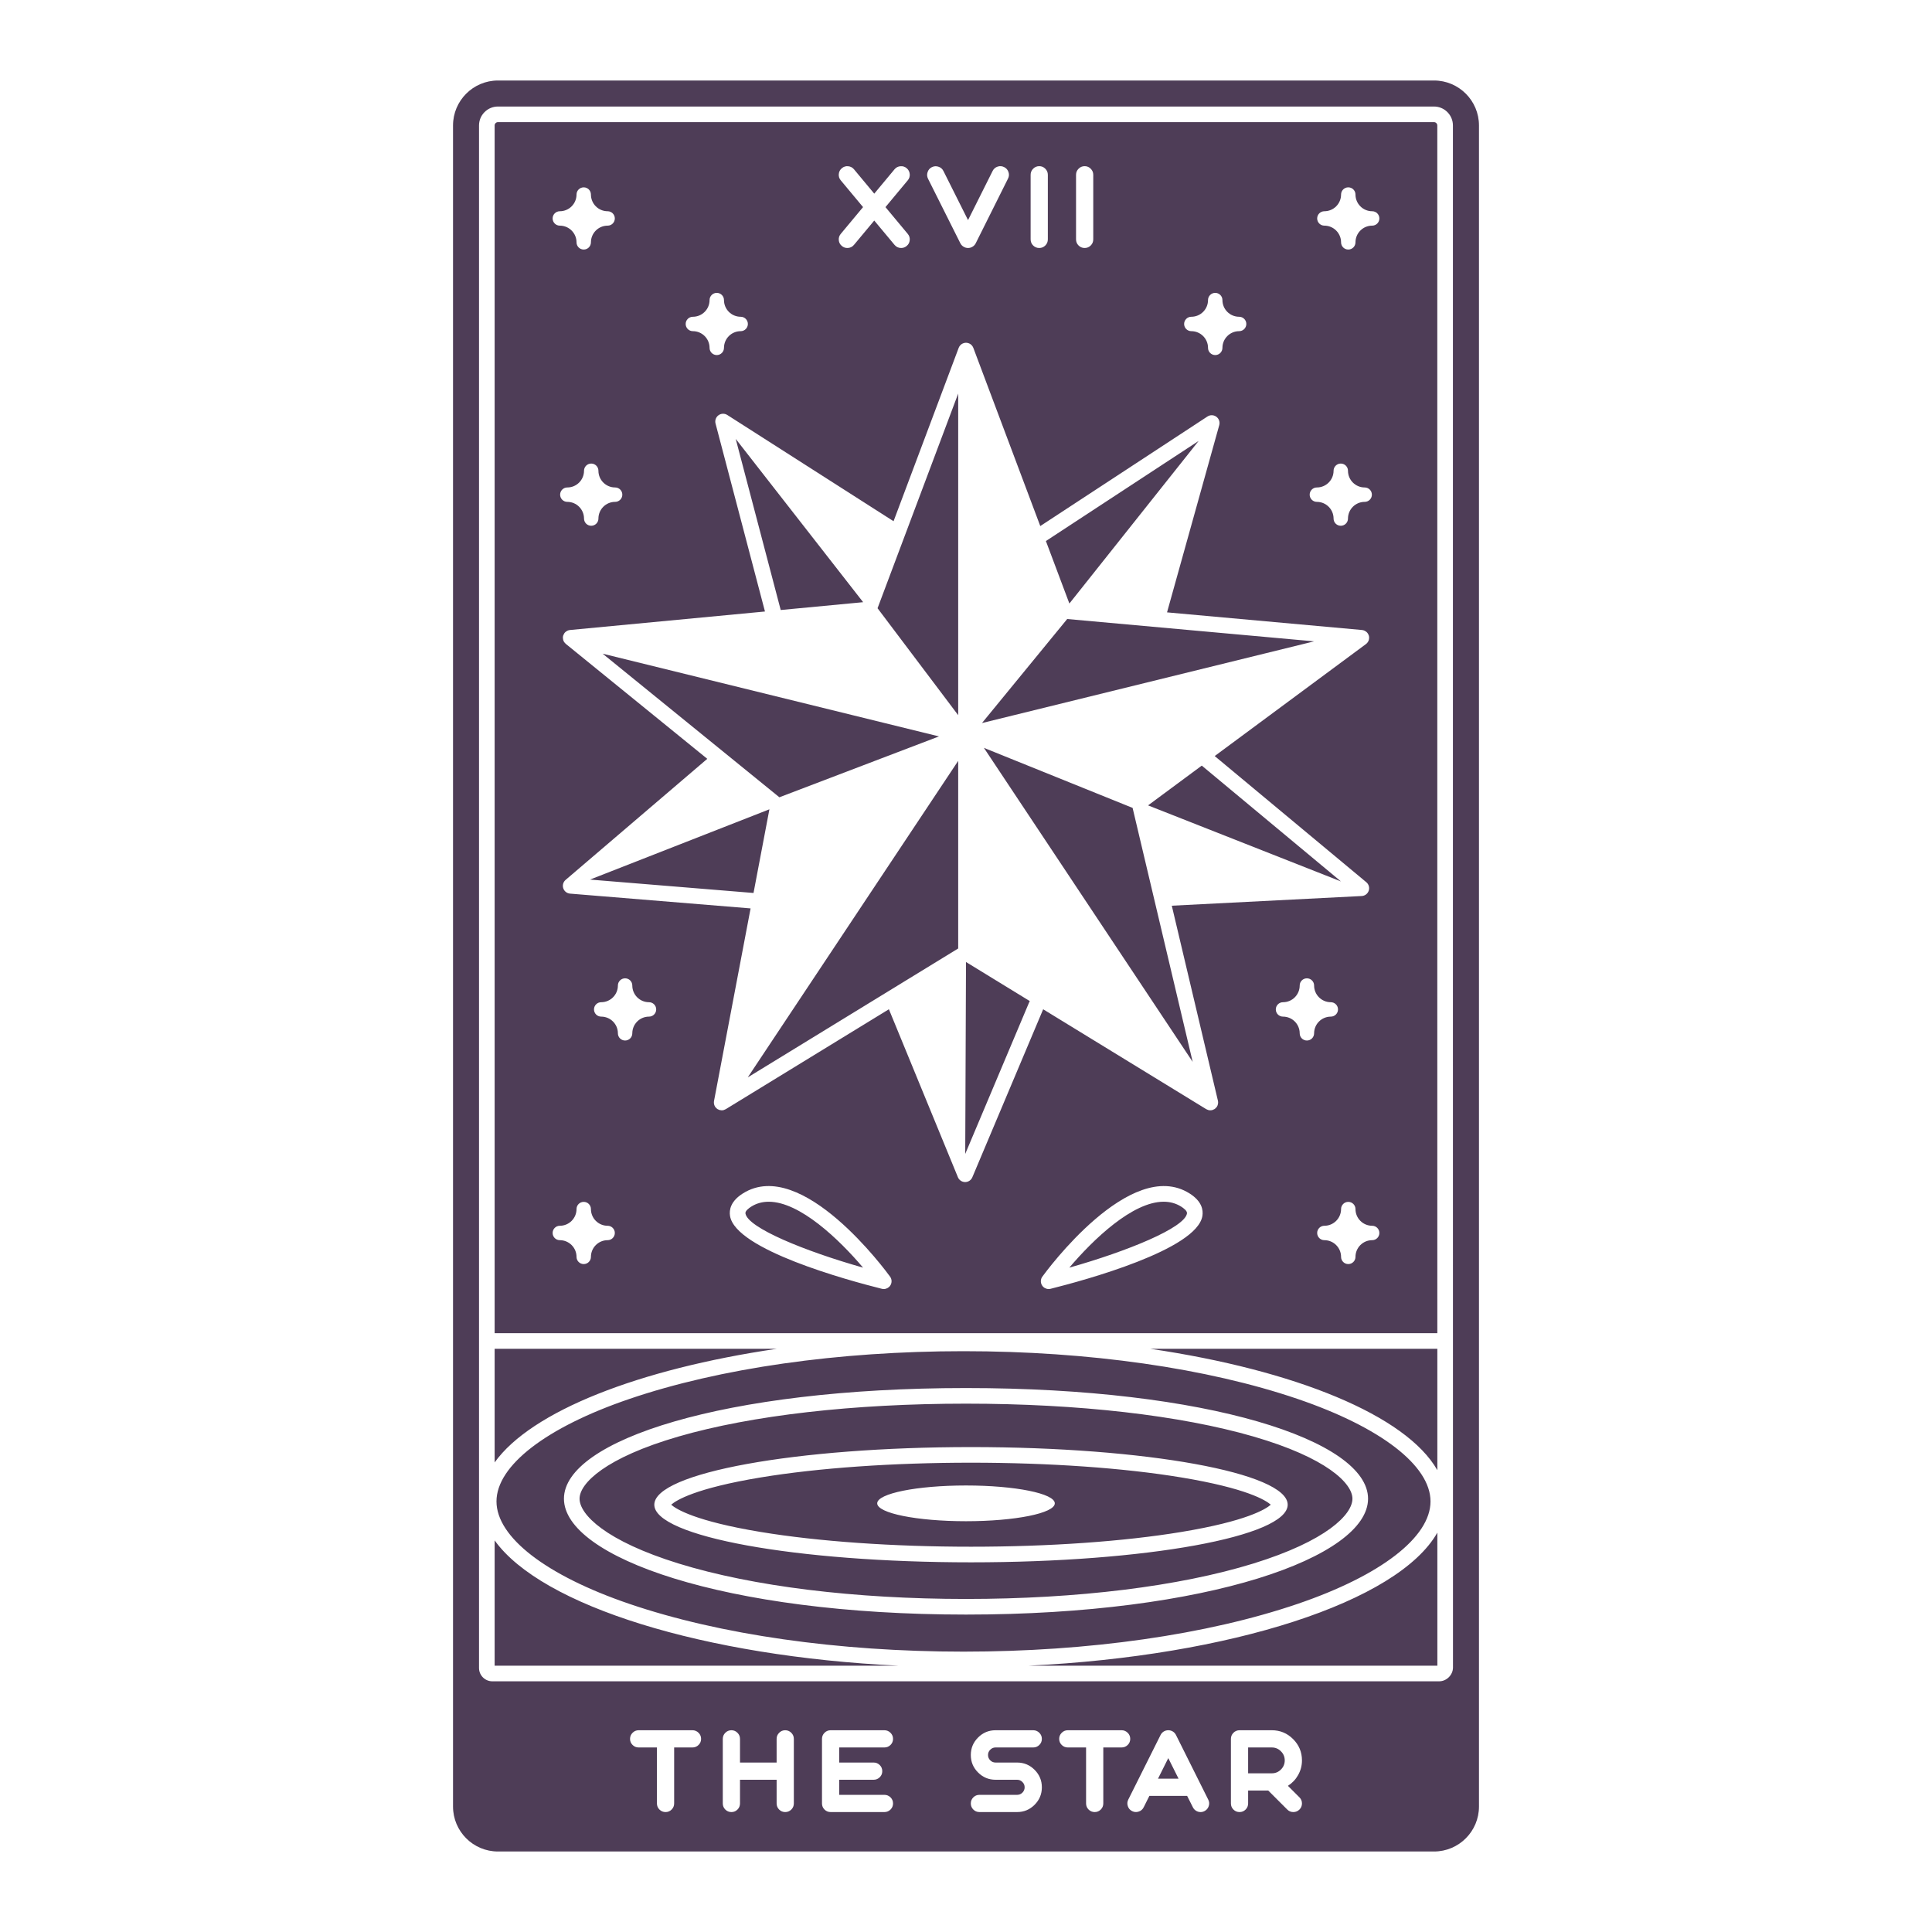 <?xml version="1.0" encoding="utf-8"?>
<!-- Generator: Adobe Illustrator 23.0.3, SVG Export Plug-In . SVG Version: 6.00 Build 0)  -->
<svg version="1.1" id="Capa_1" xmlns="http://www.w3.org/2000/svg" xmlns:xlink="http://www.w3.org/1999/xlink" x="0px" y="0px"
	 viewBox="0 0 1200 1200" enable-background="new 0 0 1200 1200" xml:space="preserve">
<path fill="#4e3d57" d="M890.685,50c7.713,0,14.697,3.126,19.752,8.181s8.182,12.038,8.182,19.752V600v522.066
	c0,7.714-3.127,14.697-8.182,19.752c-5.055,5.055-12.039,8.182-19.752,8.182H600H309.315c-7.714,0-14.697-3.127-19.753-8.182
	c-5.055-5.055-8.181-12.038-8.181-19.752V600V77.934c0-7.714,3.127-14.697,8.181-19.752C294.618,53.126,301.601,50,309.315,50H600
	H890.685 M430.097,1074.685h-33.404c-1.493,0-2.763,0.534-3.801,1.594c-1.042,1.042-1.563,2.299-1.563,3.77
	c0,1.471,0.521,2.728,1.563,3.767c1.039,1.042,2.308,1.563,3.801,1.563h11.338v34.762c0,1.493,0.521,2.763,1.563,3.801
	c1.061,1.042,2.33,1.563,3.801,1.563c1.471,0,2.728-0.521,3.767-1.563c1.042-1.039,1.563-2.308,1.563-3.801v-34.762h11.373
	c1.471,0,2.737-0.521,3.801-1.563c1.042-1.039,1.563-2.295,1.563-3.767c0-1.471-0.521-2.728-1.563-3.77
	C432.834,1075.219,431.568,1074.685,430.097,1074.685z M487.705,1074.685c-1.471,0-2.728,0.534-3.77,1.594
	c-1.039,1.042-1.56,2.299-1.56,3.77v14.697H459.63v-14.697c0-1.471-0.521-2.728-1.563-3.77c-1.039-1.061-2.295-1.594-3.767-1.594
	c-1.493,0-2.763,0.534-3.801,1.594c-1.042,1.042-1.563,2.299-1.563,3.77v40.091c0,1.493,0.521,2.763,1.563,3.801
	c1.039,1.042,2.308,1.563,3.801,1.563c1.471,0,2.728-0.521,3.767-1.563c1.042-1.039,1.563-2.308,1.563-3.801v-14.7h22.745v14.7
	c0,1.493,0.521,2.763,1.56,3.801c1.042,1.042,2.299,1.563,3.77,1.563c1.471,0,2.737-0.521,3.801-1.563
	c1.042-1.039,1.563-2.308,1.563-3.801v-40.091c0-1.471-0.521-2.728-1.563-3.77C490.442,1075.219,489.176,1074.685,487.705,1074.685z
	 M549.319,1085.379c1.471,0,2.737-0.521,3.801-1.563c1.042-1.039,1.563-2.295,1.563-3.767c0-1.471-0.521-2.728-1.563-3.77
	c-1.064-1.061-2.33-1.594-3.801-1.594h-33.404c-1.493,0-2.763,0.534-3.801,1.594c-1.042,1.042-1.563,2.299-1.563,3.77v40.091
	c0,1.493,0.521,2.763,1.563,3.801c1.039,1.042,2.308,1.563,3.801,1.563h33.404c1.471,0,2.737-0.521,3.801-1.563
	c1.042-1.039,1.563-2.308,1.563-3.801c0-1.471-0.521-2.728-1.563-3.77c-1.064-1.039-2.33-1.56-3.801-1.56h-28.075v-9.371h21.387
	c1.471,0,2.737-0.518,3.801-1.56c1.042-1.042,1.563-2.298,1.563-3.77c0-1.493-0.521-2.76-1.563-3.801
	c-1.064-1.042-2.33-1.563-3.801-1.563h-21.387v-9.368H549.319z M618.366,1085.379h23.389c1.471,0,2.737-0.521,3.801-1.563
	c1.042-1.039,1.563-2.295,1.563-3.767c0-1.471-0.521-2.728-1.563-3.77c-1.064-1.061-2.33-1.594-3.801-1.594h-23.389
	c-4.234,0-7.855,1.506-10.864,4.515c-3.009,3.009-4.515,6.63-4.515,10.864c0,4.253,1.506,7.874,4.515,10.861
	c3.009,3.012,6.63,4.515,10.864,4.515h13.374c1.291,0,2.387,0.464,3.293,1.392c0.928,0.906,1.392,2.005,1.392,3.293
	c0,1.291-0.464,2.4-1.392,3.328c-0.906,0.906-2.002,1.358-3.293,1.358h-23.389c-1.493,0-2.763,0.521-3.801,1.56
	c-1.042,1.042-1.563,2.298-1.563,3.77c0,1.493,0.521,2.763,1.563,3.801c1.039,1.042,2.308,1.563,3.801,1.563h23.389
	c4.231,0,7.852-1.506,10.864-4.515c3.009-3.009,4.515-6.63,4.515-10.864c0-4.231-1.506-7.852-4.515-10.864
	c-3.012-3.009-6.633-4.515-10.864-4.515h-13.374c-1.291,0-2.39-0.452-3.293-1.358c-0.928-0.925-1.392-2.036-1.392-3.325
	c0-1.291,0.464-2.39,1.392-3.293C615.976,1085.843,617.075,1085.379,618.366,1085.379z M702.012,1080.049
	c0-1.471-0.521-2.728-1.563-3.77c-1.064-1.061-2.33-1.594-3.801-1.594h-33.404c-1.493,0-2.763,0.534-3.801,1.594
	c-1.042,1.042-1.563,2.299-1.563,3.77c0,1.471,0.521,2.728,1.563,3.767c1.039,1.042,2.308,1.563,3.801,1.563h11.338v34.762
	c0,1.493,0.521,2.763,1.563,3.801c1.061,1.042,2.33,1.563,3.801,1.563s2.728-0.521,3.767-1.563c1.042-1.039,1.563-2.308,1.563-3.801
	v-34.762h11.373c1.471,0,2.737-0.521,3.801-1.563C701.491,1082.777,702.012,1081.521,702.012,1080.049z M730.425,1077.637
	c-0.451-0.903-1.108-1.629-1.97-2.172c-0.859-0.521-1.797-0.78-2.816-0.78c-1.017,0-1.958,0.259-2.816,0.78
	c-0.862,0.543-1.519,1.269-1.97,2.172l-20.061,40.126c-0.657,1.313-0.748,2.671-0.271,4.076c0.451,1.402,1.345,2.431,2.681,3.088
	c1.313,0.657,2.671,0.748,4.073,0.271c1.405-0.451,2.434-1.345,3.091-2.681l3.53-7.063h23.459l3.561,7.063
	c0.455,0.928,1.121,1.661,2.005,2.204c0.859,0.521,1.787,0.783,2.785,0.783c0.837,0,1.629-0.193,2.374-0.578
	c1.313-0.657,2.207-1.686,2.684-3.088c0.474-1.405,0.373-2.763-0.306-4.076L730.425,1077.637z M719.257,1104.761l6.381-12.762
	l6.381,12.762H719.257z M806.263,1102.554c1.607-2.829,2.409-5.873,2.409-9.131c0-5.159-1.831-9.573-5.5-13.239
	c-3.666-3.666-8.08-5.5-13.239-5.5h-20.03c-1.493,0-2.759,0.534-3.801,1.594c-1.042,1.042-1.56,2.299-1.56,3.77v40.091
	c0,1.493,0.518,2.763,1.56,3.801c1.042,1.042,2.308,1.563,3.801,1.563c1.471,0,2.728-0.521,3.77-1.563
	c1.039-1.039,1.56-2.308,1.56-3.801v-8.013h12.493l11.815,11.815c1.039,1.042,2.295,1.563,3.767,1.563
	c1.471,0,2.741-0.521,3.805-1.563c1.039-1.039,1.56-2.308,1.56-3.801c0-1.471-0.521-2.728-1.56-3.77l-7.164-7.161
	C802.619,1107.511,804.722,1105.295,806.263,1102.554z M795.604,1099.094c-1.563,1.56-3.454,2.343-5.67,2.343h-14.7v-16.058h14.7
	c2.216,0,4.108,0.792,5.67,2.377c1.582,1.56,2.374,3.451,2.374,5.667C797.978,1095.618,797.186,1097.509,795.604,1099.094z
	 M520.984,149.177c0.136,1.471,0.77,2.671,1.904,3.598c0.972,0.838,2.115,1.257,3.426,1.257c1.654,0,3.021-0.646,4.108-1.935
	l12.594-15.106l12.594,15.106c1.089,1.29,2.456,1.935,4.108,1.935c1.291,0,2.434-0.418,3.429-1.257
	c1.133-0.927,1.765-2.126,1.904-3.598c0.136-1.471-0.275-2.772-1.225-3.904l-13.848-16.634l13.848-16.634
	c0.95-1.132,1.361-2.433,1.225-3.904c-0.139-1.471-0.77-2.682-1.904-3.632c-1.13-0.95-2.431-1.358-3.902-1.222
	c-1.471,0.136-2.681,0.77-3.634,1.901l-12.594,15.141l-12.594-15.141c-0.95-1.13-2.16-1.765-3.631-1.901
	c-1.471-0.136-2.772,0.272-3.902,1.222c-1.133,0.95-1.768,2.161-1.904,3.632s0.272,2.772,1.222,3.904l13.851,16.634l-13.851,16.634
	C521.256,146.405,520.848,147.706,520.984,149.177z M596.481,151.078c0.455,0.906,1.108,1.618,1.97,2.139
	c0.859,0.543,1.8,0.815,2.816,0.815c1.02,0,1.958-0.272,2.819-0.815c0.859-0.521,1.516-1.233,1.967-2.139l20.03-40.126
	c0.679-1.312,0.78-2.669,0.306-4.073c-0.477-1.403-1.37-2.433-2.684-3.089c-1.31-0.657-2.668-0.758-4.073-0.305
	c-1.402,0.475-2.431,1.369-3.088,2.681l-15.278,30.553l-15.275-30.485c-0.657-1.334-1.686-2.229-3.091-2.681
	c-1.402-0.477-2.772-0.385-4.104,0.272c-1.313,0.657-2.198,1.686-2.649,3.088c-0.477,1.405-0.385,2.774,0.272,4.108L596.481,151.078
	z M645.501,154.031c1.471,0,2.728-0.521,3.77-1.561c1.039-1.04,1.56-2.308,1.56-3.803v-40.091c0-1.471-0.521-2.726-1.56-3.768
	c-1.042-1.062-2.298-1.594-3.77-1.594c-1.493,0-2.759,0.532-3.801,1.594c-1.042,1.042-1.56,2.297-1.56,3.768v40.091
	c0,1.495,0.518,2.763,1.56,3.803C642.742,153.51,644.008,154.031,645.501,154.031z M673.712,154.031
	c1.471,0,2.728-0.521,3.767-1.561c1.042-1.04,1.563-2.308,1.563-3.803v-40.091c0-1.471-0.521-2.726-1.563-3.768
	c-1.039-1.062-2.295-1.594-3.767-1.594c-1.493,0-2.763,0.532-3.801,1.594c-1.042,1.042-1.563,2.297-1.563,3.768v40.091
	c0,1.495,0.521,2.763,1.563,3.803C670.949,153.51,672.218,154.031,673.712,154.031z M902.433,600V77.934
	c0-3.143-1.224-6.099-3.447-8.321c-2.223-2.223-5.178-3.447-8.321-3.447H599.98H309.295c-3.143,0-6.099,1.224-8.321,3.447
	c-2.223,2.223-3.447,5.178-3.447,8.322V600v436.15c0.084,4.507,3.75,8.138,8.277,8.138h588.111c4.58,0,8.559-3.979,8.559-8.56
	L902.433,600z M892.763,913.165c-19.308-34.046-88.294-62.151-178.367-75.406h178.361L892.763,913.165z M307.226,600V77.934
	c0-0.569,0.204-1.061,0.606-1.463c0.402-0.402,0.894-0.606,1.463-0.606H599.98h290.685c0.569,0,1.061,0.204,1.463,0.606
	c0.402,0.402,0.606,0.894,0.606,1.463v522.067l0.021,228.059H307.226V600z M307.226,837.759h175.275
	c-85.783,12.624-152.44,38.716-175.275,70.582V837.759z M307.226,1034.589v-77.823c29.193,40.739,130.019,72.036,250.841,77.823
	H307.226z M390.947,996.208c-51.702-17.621-82.569-41.417-82.569-63.655c0-22.238,30.867-46.034,82.569-63.655
	c56.104-19.121,129.796-29.651,207.501-29.651s151.397,10.53,207.501,29.651c51.702,17.621,82.569,41.417,82.569,63.655
	c0,22.238-30.867,46.034-82.569,63.655c-56.104,19.121-129.796,29.651-207.501,29.651S447.051,1015.329,390.947,996.208z
	 M638.83,1034.589c125.554-6.014,229.515-39.577,253.937-82.654l0.007,82.654H638.83z M756.474,683.673l-28.653-121.124
	l117.967-6.017c1.995-0.101,3.722-1.416,4.354-3.31c0.631-1.894,0.038-3.983-1.497-5.26l-94.172-78.369l93.957-69.558
	c0,0,0,0,0.001,0c0.359-0.266,0.661-0.59,0.931-0.939c0.058-0.075,0.114-0.147,0.167-0.225c0.241-0.352,0.445-0.727,0.587-1.131
	c0.015-0.043,0.021-0.089,0.035-0.133c0.118-0.371,0.185-0.758,0.211-1.155c0.006-0.092,0.015-0.18,0.016-0.272
	c0.004-0.397-0.024-0.798-0.123-1.202c-0.008-0.034-0.025-0.063-0.034-0.096c-0.006-0.018-0.002-0.037-0.007-0.055
	c-0.013-0.048-0.045-0.085-0.06-0.132c-0.119-0.382-0.283-0.737-0.483-1.066c-0.045-0.073-0.083-0.147-0.131-0.218
	c-0.244-0.357-0.527-0.678-0.851-0.954c-0.052-0.045-0.109-0.079-0.163-0.122c-0.307-0.241-0.639-0.442-0.995-0.603
	c-0.062-0.028-0.119-0.063-0.183-0.088c-0.403-0.162-0.826-0.264-1.265-0.313c-0.036-0.004-0.066-0.022-0.103-0.025L724.865,380.35
	l32.433-116.294c0.54-1.946-0.18-4.024-1.809-5.217c-1.635-1.195-3.833-1.249-5.522-0.141l-103.835,68.045l-41.59-110.71
	c-0.008-0.022-0.025-0.038-0.033-0.06c-0.16-0.407-0.376-0.782-0.634-1.127c-0.057-0.076-0.118-0.145-0.179-0.217
	c-0.26-0.309-0.549-0.59-0.878-0.826c-0.026-0.019-0.047-0.043-0.074-0.061c-0.35-0.241-0.74-0.421-1.148-0.564
	c-0.094-0.033-0.187-0.06-0.283-0.088c-0.42-0.118-0.853-0.202-1.311-0.202c-0.457,0-0.891,0.084-1.31,0.202
	c-0.096,0.027-0.189,0.055-0.283,0.088c-0.409,0.143-0.799,0.323-1.149,0.564c-0.027,0.019-0.049,0.043-0.075,0.062
	c-0.328,0.235-0.616,0.517-0.876,0.825c-0.062,0.073-0.123,0.141-0.18,0.218c-0.258,0.345-0.474,0.719-0.633,1.126
	c-0.009,0.022-0.025,0.038-0.034,0.06l-40.461,107.709l-103.269-65.991c-1.683-1.075-3.849-1.009-5.468,0.167
	c-1.613,1.176-2.34,3.222-1.831,5.153l30.702,116.743L354.001,391.31c-0.035,0.003-0.064,0.021-0.099,0.024
	c-0.429,0.05-0.843,0.15-1.237,0.308c-0.067,0.027-0.128,0.063-0.194,0.093c-0.336,0.152-0.651,0.341-0.945,0.565
	c-0.066,0.05-0.134,0.093-0.197,0.147c-0.317,0.268-0.598,0.575-0.839,0.921c-0.046,0.066-0.081,0.137-0.124,0.205
	c-0.195,0.311-0.353,0.645-0.476,1.005c-0.019,0.055-0.056,0.099-0.073,0.155c-0.009,0.029-0.005,0.058-0.013,0.087
	c-0.016,0.055-0.043,0.103-0.057,0.159c-0.091,0.372-0.125,0.743-0.129,1.111c-0.001,0.079,0.011,0.154,0.014,0.232
	c0.014,0.365,0.069,0.721,0.162,1.067c0.023,0.087,0.039,0.172,0.067,0.258c0.129,0.393,0.305,0.765,0.527,1.111
	c0.046,0.071,0.101,0.134,0.151,0.202c0.218,0.304,0.47,0.58,0.755,0.827c0.039,0.034,0.063,0.081,0.104,0.114l87.901,71.418
	l-87.993,75.2c-1.487,1.272-2.065,3.315-1.465,5.178c0.603,1.863,2.267,3.181,4.221,3.342l112.14,9.188l-22.72,119.644
	c-0.082,0.423-0.087,0.849-0.056,1.273c0.008,0.099,0.017,0.195,0.031,0.294c0.111,0.811,0.422,1.584,0.924,2.253
	c0.064,0.084,0.129,0.163,0.199,0.244c0.234,0.273,0.498,0.524,0.8,0.746c0.04,0.03,0.066,0.072,0.108,0.101
	c0.012,0.008,0.026,0.01,0.037,0.018c0.013,0.009,0.023,0.02,0.036,0.029c0.156,0.104,0.332,0.149,0.495,0.232
	c0.248,0.126,0.488,0.271,0.749,0.352c0.238,0.074,0.481,0.088,0.724,0.124c0.215,0.032,0.425,0.09,0.641,0.093
	c0.024,0,0.047,0.01,0.071,0.01c0.409,0,0.814-0.057,1.208-0.158c0.078-0.02,0.148-0.061,0.225-0.085
	c0.338-0.105,0.664-0.238,0.973-0.415c0.041-0.024,0.088-0.03,0.129-0.055l101.328-62.066l42.869,104.327
	c0.745,1.812,2.507,2.996,4.464,3.006c0.006,0,0.016,0,0.022,0c1.948,0,3.71-1.168,4.468-2.965L647.93,626.88l101.291,62.046
	c0.043,0.026,0.091,0.034,0.133,0.058c0.255,0.145,0.524,0.251,0.798,0.347c0.125,0.044,0.242,0.106,0.369,0.139
	c0.394,0.104,0.798,0.163,1.207,0.165c0.008,0,0.017,0.003,0.024,0.003c0.001,0,0.001,0,0.002,0s0.001,0,0.002,0
	c0.479,0,0.96-0.078,1.428-0.224c0.164-0.05,0.309-0.151,0.468-0.22c0.264-0.114,0.537-0.203,0.785-0.368
	c0.034-0.023,0.059-0.052,0.092-0.076c0.021-0.015,0.047-0.019,0.069-0.035c0.052-0.038,0.084-0.093,0.135-0.132
	c0.287-0.225,0.541-0.475,0.763-0.748c0.061-0.074,0.124-0.143,0.18-0.221c0.244-0.338,0.444-0.698,0.592-1.081
	c0.027-0.069,0.041-0.141,0.065-0.211c0.114-0.34,0.186-0.688,0.223-1.044c0.009-0.094,0.024-0.185,0.029-0.28
	c0.018-0.417-0.015-0.834-0.106-1.248C756.475,683.725,756.48,683.699,756.474,683.673z M456.967,272.608l79.144,101.42
	l-51.195,4.858L456.967,272.608z M374.303,406.012l208.925,51.389l-99.142,37.806l-34.222-27.804
	c-0.006-0.005-0.012-0.01-0.017-0.014L374.303,406.012z M366.466,546.323l111.427-43.65l-9.869,51.97L366.466,546.323z
	 M595.152,589.117l-130.704,80.06l130.704-196.591V589.117z M595.152,444.212l-50.091-66.432l16.897-44.978
	c0.004-0.01,0.007-0.019,0.011-0.029l33.183-88.333V444.212z M832.899,547.477L713.08,500.236l33.367-24.702L832.899,547.477z
	 M744.486,273.887l-80.277,100.977l-14.581-38.815L744.486,273.887z M662.86,384.481l153.368,13.873l-206.305,50.745L662.86,384.481
	z M639.253,622.497l-39.734,94.225l0.483-119.2l39.633,24.277C639.494,622.021,639.359,622.247,639.253,622.497z M611.129,464.511
	l92.352,37.288l37.32,157.758L611.129,464.511z M603.104,898.806c-108.635,0-196.7,16.025-196.7,35.794s88.066,35.794,196.7,35.794
	c108.634,0,196.7-16.025,196.7-35.794S711.738,898.806,603.104,898.806z M733.746,951.531c-35.744,5.909-82.14,9.163-130.642,9.163
	c-48.502,0-94.898-3.254-130.642-9.163c-40.7-6.728-52.486-14.205-55.573-16.931c3.087-2.726,14.874-10.203,55.573-16.931
	c35.744-5.909,82.14-9.163,130.642-9.163c48.502,0,94.898,3.254,130.642,9.163c40.7,6.728,52.486,14.205,55.573,16.931
	C786.232,937.326,774.445,944.803,733.746,951.531z M849.722,930.872c0-36.176-99.305-68.735-249.722-68.735
	c-150.417,0-249.722,32.559-249.722,68.735S449.583,1002.84,600,1002.84C750.417,1002.84,849.722,967.048,849.722,930.872z
	 M778.406,971.154C732.484,985.332,669.125,993.141,600,993.141c-69.125,0-132.484-7.808-178.406-21.987
	c-45.479-14.041-61.617-30.476-61.617-40.282c0-9.587,16.096-25.453,61.459-38.619c45.367-13.166,108.782-20.417,178.564-20.417
	s133.198,7.251,178.564,20.417c45.363,13.165,61.459,29.032,61.459,38.619C840.023,940.679,823.886,957.113,778.406,971.154z
	 M600,922.66c-30.458,0-55.149,4.969-55.149,11.099c0,6.13,24.691,11.099,55.149,11.099c30.458,0,55.15-4.969,55.15-11.099
	C655.15,927.629,630.458,922.66,600,922.66z M403.103,622.495c-5.717,0-10.369-4.651-10.369-10.368c0-2.471-2.003-4.474-4.474-4.474
	c-2.471,0-4.474,2.003-4.474,4.474c0,5.717-4.651,10.368-10.368,10.368c-2.471,0-4.474,2.003-4.474,4.474
	c0,2.471,2.004,4.474,4.474,4.474c5.716,0,10.368,4.651,10.368,10.368c0,2.471,2.003,4.474,4.474,4.474
	c2.471,0,4.474-2.003,4.474-4.474c0-5.717,4.651-10.368,10.369-10.368c2.471,0,4.474-2.003,4.474-4.474
	C407.577,624.499,405.574,622.495,403.103,622.495z M826.582,631.444c2.471,0,4.475-2.003,4.475-4.474
	c0-2.471-2.003-4.474-4.475-4.474c-5.717,0-10.369-4.651-10.369-10.368c0-2.471-2.003-4.474-4.474-4.474
	c-2.471,0-4.474,2.003-4.474,4.474c0,5.717-4.651,10.368-10.368,10.368c-2.471,0-4.474,2.003-4.474,4.474
	c0,2.471,2.003,4.474,4.474,4.474c5.716,0,10.368,4.651,10.368,10.368c0,2.471,2.003,4.474,4.474,4.474
	c2.471,0,4.474-2.003,4.474-4.474C816.214,636.095,820.865,631.444,826.582,631.444z M852.279,131.205
	c-5.717,0-10.369-4.651-10.369-10.368c0-2.471-2.003-4.474-4.474-4.474c-2.471,0-4.475,2.003-4.475,4.474
	c0,5.717-4.651,10.368-10.368,10.368c-2.471,0-4.474,2.003-4.474,4.474s2.003,4.474,4.474,4.474c5.716,0,10.368,4.651,10.368,10.368
	c0,2.471,2.003,4.474,4.475,4.474c2.471,0,4.474-2.003,4.474-4.474c0-5.717,4.651-10.368,10.369-10.368
	c2.471,0,4.474-2.003,4.474-4.474S854.75,131.205,852.279,131.205z M347.721,140.154c5.716,0,10.368,4.651,10.368,10.368
	c0,2.471,2.004,4.474,4.474,4.474s4.474-2.003,4.474-4.474c0-5.717,4.651-10.368,10.369-10.368c2.471,0,4.474-2.003,4.474-4.474
	s-2.003-4.474-4.474-4.474c-5.717,0-10.369-4.651-10.369-10.368c0-2.471-2.003-4.474-4.474-4.474s-4.474,2.003-4.474,4.474
	c0,5.717-4.651,10.368-10.368,10.368c-2.471,0-4.474,2.003-4.474,4.474S345.25,140.154,347.721,140.154z M739.957,205.695
	c5.716,0,10.367,4.651,10.367,10.368c0,2.471,2.004,4.474,4.475,4.474c2.471,0,4.474-2.004,4.474-4.474
	c0-5.717,4.651-10.368,10.369-10.368c2.471,0,4.474-2.003,4.474-4.474c0-2.471-2.003-4.474-4.474-4.474
	c-5.718,0-10.369-4.651-10.369-10.368c0-2.471-2.004-4.474-4.474-4.474c-2.471,0-4.475,2.003-4.475,4.474
	c0,5.717-4.651,10.368-10.367,10.368c-2.471,0-4.474,2.003-4.474,4.474C735.483,203.692,737.486,205.695,739.957,205.695z
	 M430.358,205.695c5.716,0,10.368,4.651,10.368,10.368c0,2.471,2.004,4.474,4.474,4.474s4.474-2.004,4.474-4.474
	c0-5.717,4.651-10.368,10.369-10.368c2.471,0,4.474-2.003,4.474-4.474c0-2.471-2.003-4.474-4.474-4.474
	c-5.717,0-10.369-4.651-10.369-10.368c0-2.471-2.003-4.474-4.474-4.474s-4.474,2.003-4.474,4.474
	c0,5.717-4.651,10.368-10.368,10.368c-2.471,0-4.474,2.003-4.474,4.474C425.884,203.692,427.887,205.695,430.358,205.695z
	 M817.938,311.718c5.716,0,10.368,4.651,10.368,10.368c0,2.471,2.003,4.474,4.474,4.474c2.471,0,4.474-2.003,4.474-4.474
	c0-5.717,4.651-10.368,10.369-10.368c2.471,0,4.475-2.003,4.475-4.474c0-2.471-2.003-4.474-4.475-4.474
	c-5.717,0-10.369-4.651-10.369-10.368c0-2.471-2.003-4.474-4.474-4.474c-2.471,0-4.474,2.004-4.474,4.474
	c0,5.717-4.651,10.368-10.368,10.368c-2.471,0-4.474,2.003-4.474,4.474C813.464,309.714,815.467,311.718,817.938,311.718z
	 M371.693,292.401c0-2.471-2.003-4.474-4.474-4.474c-2.471,0-4.474,2.004-4.474,4.474c0,5.717-4.651,10.368-10.368,10.368
	c-2.471,0-4.474,2.003-4.474,4.474c0,2.471,2.003,4.474,4.474,4.474c5.716,0,10.368,4.651,10.368,10.368
	c0,2.471,2.004,4.474,4.474,4.474c2.471,0,4.474-2.003,4.474-4.474c0-5.717,4.651-10.368,10.369-10.368
	c2.471,0,4.474-2.003,4.474-4.474c0-2.471-2.003-4.474-4.474-4.474C376.344,302.769,371.693,298.118,371.693,292.401z
	 M377.406,761.347c-5.717,0-10.369-4.651-10.369-10.368c0-2.471-2.003-4.474-4.474-4.474s-4.474,2.003-4.474,4.474
	c0,5.717-4.651,10.368-10.368,10.368c-2.471,0-4.474,2.003-4.474,4.474c0,2.471,2.003,4.474,4.474,4.474
	c5.716,0,10.368,4.651,10.368,10.368c0,2.471,2.004,4.474,4.474,4.474s4.474-2.003,4.474-4.474c0-5.717,4.651-10.368,10.369-10.368
	c2.471,0,4.474-2.003,4.474-4.474C381.88,763.351,379.877,761.347,377.406,761.347z M852.279,761.347
	c-5.717,0-10.369-4.651-10.369-10.368c0-2.471-2.003-4.474-4.474-4.474c-2.471,0-4.475,2.003-4.475,4.474
	c0,5.717-4.651,10.368-10.368,10.368c-2.471,0-4.474,2.003-4.474,4.474c0,2.471,2.003,4.474,4.474,4.474
	c5.716,0,10.368,4.651,10.368,10.368c0,2.471,2.003,4.474,4.475,4.474c2.471,0,4.474-2.003,4.474-4.474
	c0-5.717,4.651-10.368,10.369-10.368c2.471,0,4.474-2.003,4.474-4.474C856.753,763.351,854.75,761.347,852.279,761.347z
	 M738.819,741.247c-36.628-23.061-89.187,48.641-91.407,51.704c-1.197,1.651-1.231,3.874-0.088,5.56
	c0.916,1.354,2.431,2.134,4.016,2.134c0.391,0,0.786-0.047,1.178-0.145c21.277-5.32,90.962-24.305,94.315-45.276
	C747.423,751.52,746.513,746.09,738.819,741.247z M664.177,787.356c14.887-17.567,39.27-40.944,58.596-40.944
	c3.865,0,7.533,0.938,10.88,3.044c1.449,0.912,3.849,2.681,3.599,4.237C735.832,762.593,700.477,777.094,664.177,787.356z
	 M461.441,741.247c-7.694,4.843-8.604,10.274-8.013,13.977c3.353,20.971,73.034,39.956,94.311,45.276
	c0.391,0.098,0.786,0.145,1.178,0.145c1.585,0,3.1-0.78,4.016-2.134c1.143-1.686,1.108-3.909-0.088-5.56
	C550.625,789.888,498.098,718.172,461.441,741.247z M463.008,753.693c-0.249-1.557,2.15-3.325,3.599-4.237
	c3.344-2.104,7-3.039,10.861-3.039c19.313,0,43.706,23.375,58.602,40.936C499.774,777.091,464.428,762.593,463.008,753.693z"/>
</svg>
